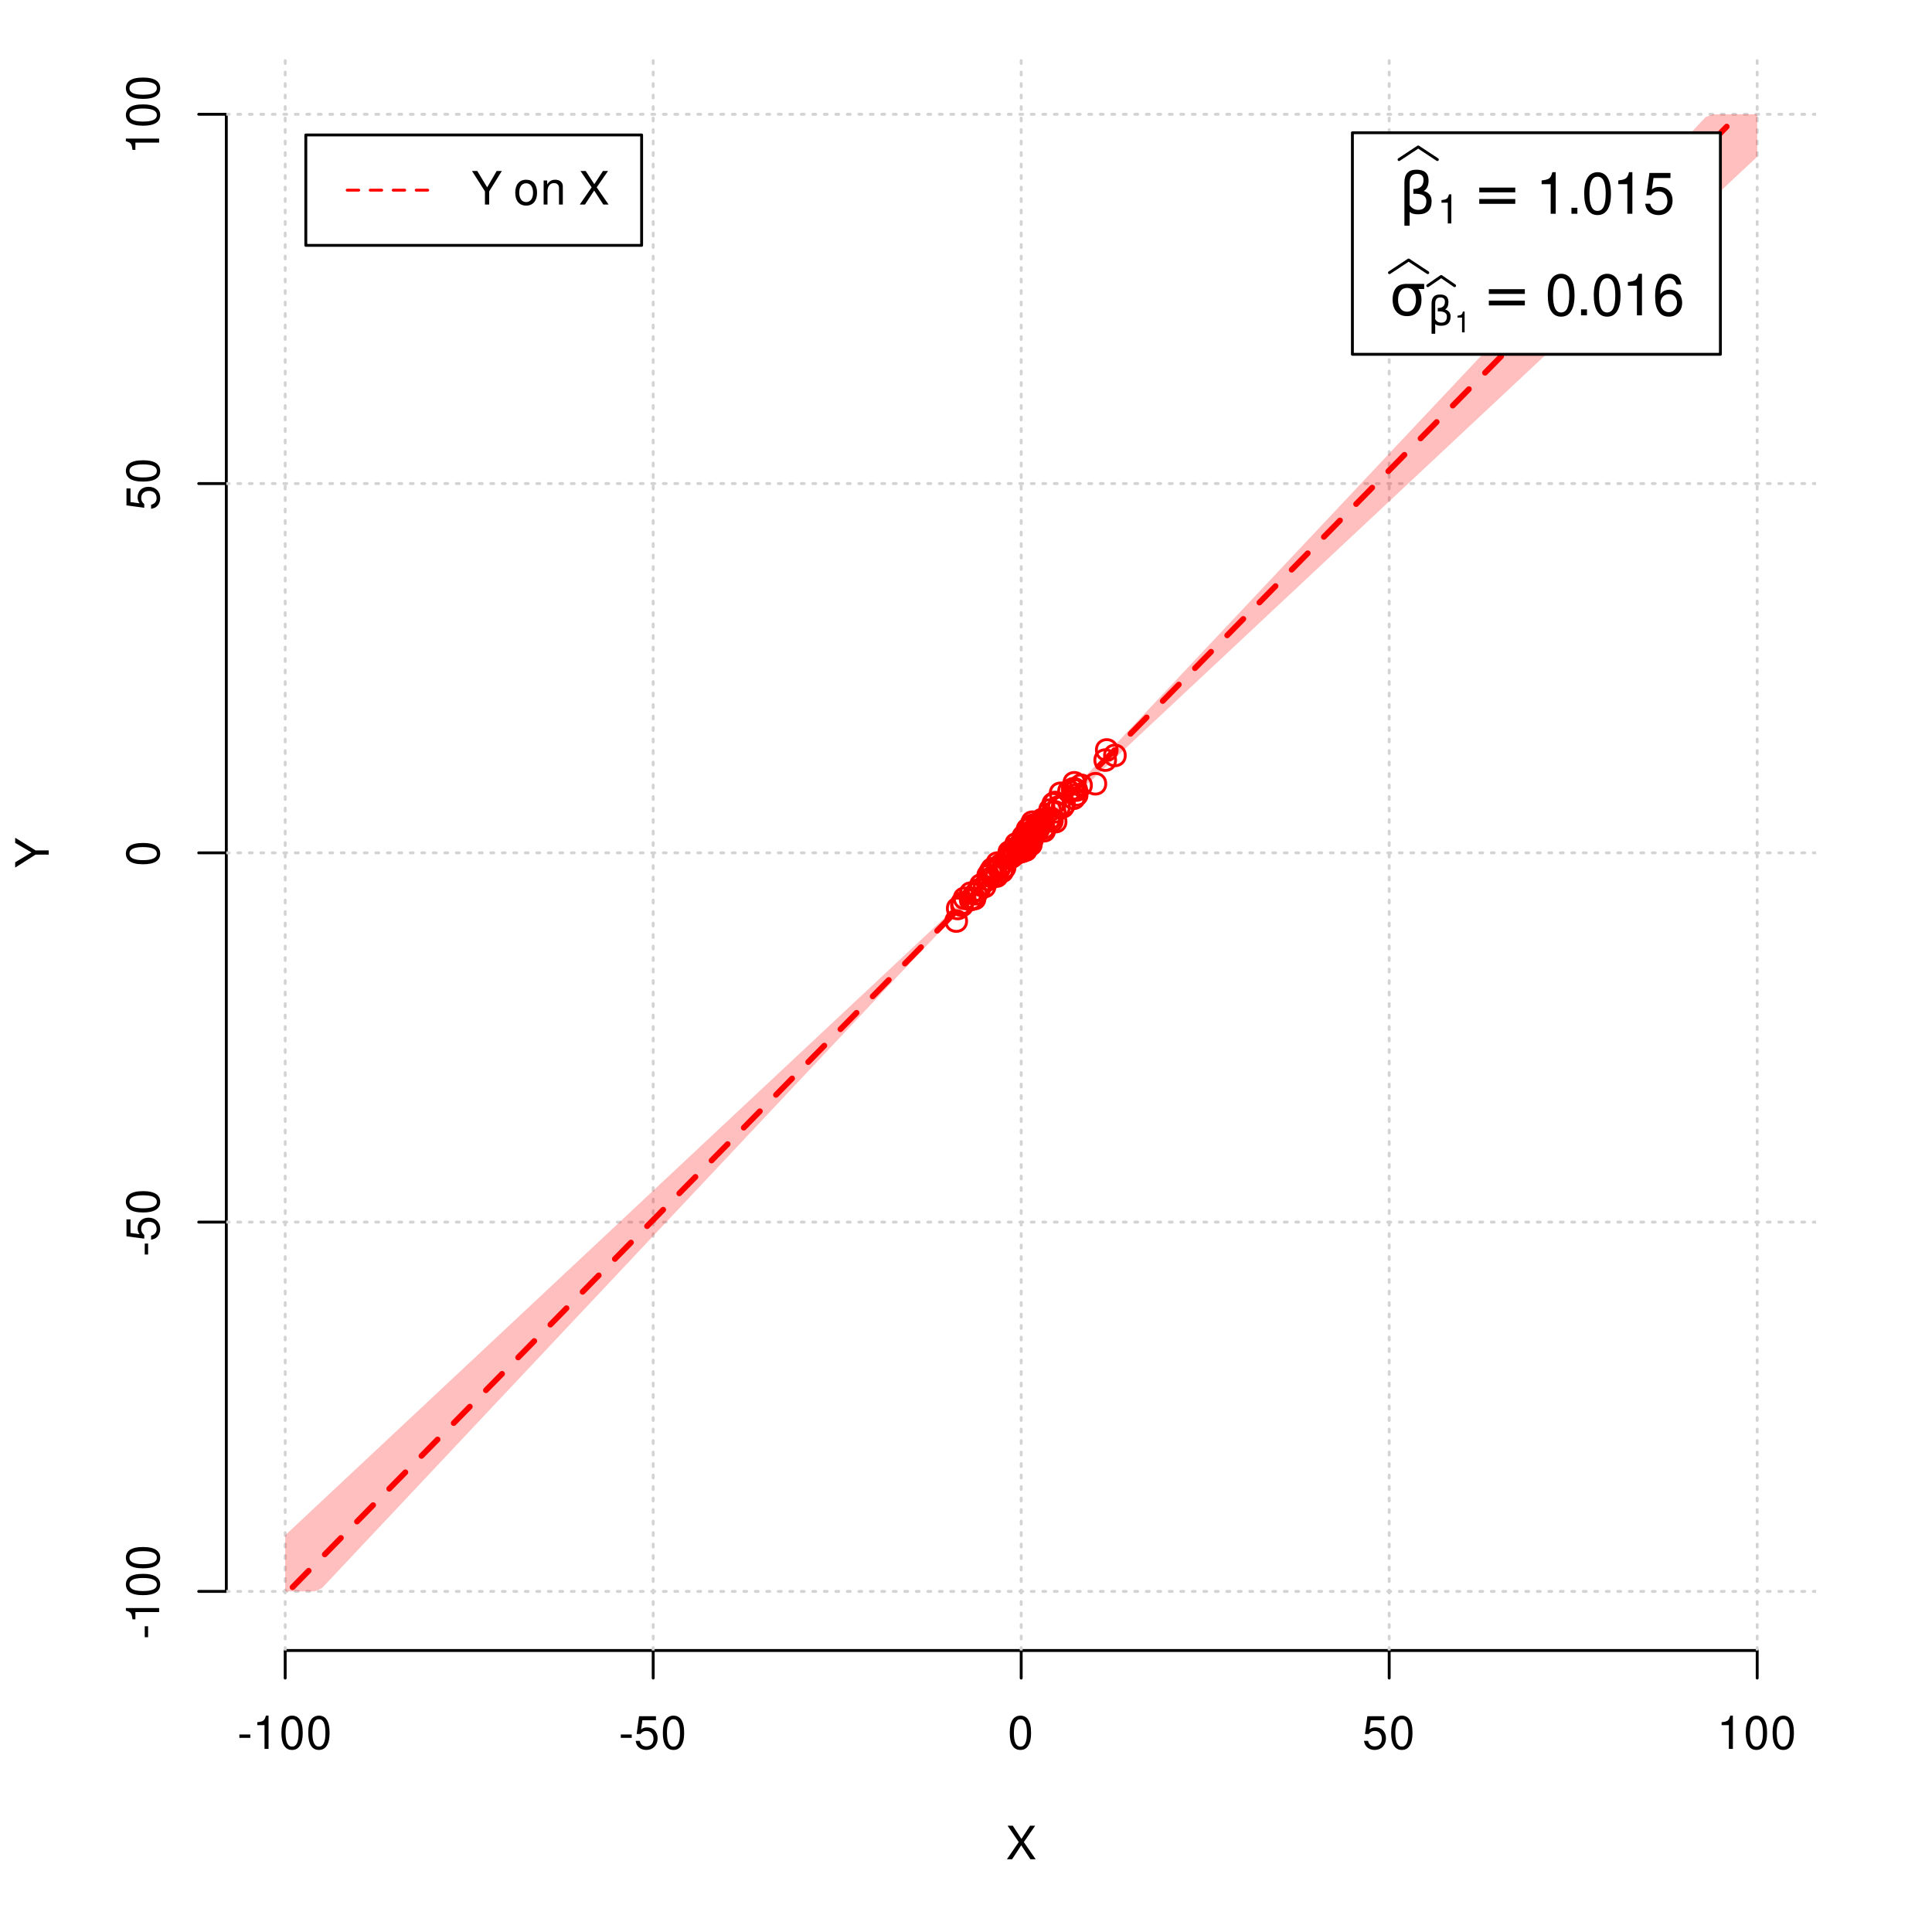 <?xml version="1.0" encoding="UTF-8"?>
<svg xmlns="http://www.w3.org/2000/svg" xmlns:xlink="http://www.w3.org/1999/xlink" width="504pt" height="504pt" viewBox="0 0 504 504" version="1.1">
<defs>
<g>
<symbol overflow="visible" id="glyph0-0">
<path style="stroke:none;" d=""/>
</symbol>
<symbol overflow="visible" id="glyph0-1">
<path style="stroke:none;" d="M 4.688 -4.484 L 7.641 -8.75 L 6.312 -8.75 L 4.062 -5.312 L 1.812 -8.75 L 0.453 -8.75 L 3.359 -4.484 L 0.266 0 L 1.625 0 L 4.016 -3.641 L 6.406 0 L 7.781 0 Z M 4.688 -4.484 "/>
</symbol>
<symbol overflow="visible" id="glyph0-2">
<path style="stroke:none;" d="M 3.406 -3.75 L 0.547 -3.75 L 0.547 -2.875 L 3.406 -2.875 Z M 3.406 -3.75 "/>
</symbol>
<symbol overflow="visible" id="glyph0-3">
<path style="stroke:none;" d="M 3.109 -6.188 L 3.109 0 L 4.156 0 L 4.156 -8.672 L 3.469 -8.672 C 3.094 -7.344 2.859 -7.156 1.219 -6.953 L 1.219 -6.188 Z M 3.109 -6.188 "/>
</symbol>
<symbol overflow="visible" id="glyph0-4">
<path style="stroke:none;" d="M 3.297 -8.672 C 2.516 -8.672 1.781 -8.312 1.344 -7.734 C 0.797 -6.953 0.516 -5.812 0.516 -4.203 C 0.516 -1.266 1.469 0.281 3.297 0.281 C 5.094 0.281 6.078 -1.266 6.078 -4.125 C 6.078 -5.812 5.812 -6.938 5.25 -7.734 C 4.812 -8.328 4.109 -8.672 3.297 -8.672 Z M 3.297 -7.734 C 4.438 -7.734 5 -6.578 5 -4.219 C 5 -1.75 4.453 -0.594 3.281 -0.594 C 2.156 -0.594 1.594 -1.797 1.594 -4.188 C 1.594 -6.578 2.156 -7.734 3.297 -7.734 Z M 3.297 -7.734 "/>
</symbol>
<symbol overflow="visible" id="glyph0-5">
<path style="stroke:none;" d="M 5.719 -8.516 L 1.312 -8.516 L 0.688 -3.875 L 1.656 -3.875 C 2.141 -4.469 2.562 -4.672 3.234 -4.672 C 4.375 -4.672 5.078 -3.891 5.078 -2.625 C 5.078 -1.406 4.375 -0.656 3.219 -0.656 C 2.297 -0.656 1.734 -1.125 1.469 -2.094 L 0.422 -2.094 C 0.562 -1.391 0.688 -1.062 0.938 -0.75 C 1.422 -0.094 2.281 0.281 3.234 0.281 C 4.953 0.281 6.156 -0.969 6.156 -2.766 C 6.156 -4.453 5.047 -5.609 3.406 -5.609 C 2.812 -5.609 2.328 -5.453 1.844 -5.094 L 2.172 -7.469 L 5.719 -7.469 Z M 5.719 -8.516 "/>
</symbol>
<symbol overflow="visible" id="glyph0-6">
<path style="stroke:none;" d="M 4.641 -3.438 L 7.938 -8.75 L 6.594 -8.75 L 4.109 -4.484 L 1.531 -8.75 L 0.156 -8.75 L 3.531 -3.438 L 3.531 0 L 4.641 0 Z M 4.641 -3.438 "/>
</symbol>
<symbol overflow="visible" id="glyph0-7">
<path style="stroke:none;" d=""/>
</symbol>
<symbol overflow="visible" id="glyph0-8">
<path style="stroke:none;" d="M 3.266 -6.469 C 1.484 -6.469 0.438 -5.203 0.438 -3.094 C 0.438 -0.969 1.484 0.281 3.281 0.281 C 5.047 0.281 6.125 -0.984 6.125 -3.047 C 6.125 -5.234 5.094 -6.469 3.266 -6.469 Z M 3.281 -5.547 C 4.406 -5.547 5.078 -4.625 5.078 -3.062 C 5.078 -1.578 4.375 -0.641 3.281 -0.641 C 2.156 -0.641 1.469 -1.578 1.469 -3.094 C 1.469 -4.625 2.156 -5.547 3.281 -5.547 Z M 3.281 -5.547 "/>
</symbol>
<symbol overflow="visible" id="glyph0-9">
<path style="stroke:none;" d="M 0.844 -6.281 L 0.844 0 L 1.844 0 L 1.844 -3.469 C 1.844 -4.75 2.516 -5.594 3.547 -5.594 C 4.344 -5.594 4.844 -5.109 4.844 -4.359 L 4.844 0 L 5.844 0 L 5.844 -4.75 C 5.844 -5.797 5.062 -6.469 3.859 -6.469 C 2.922 -6.469 2.312 -6.109 1.766 -5.234 L 1.766 -6.281 Z M 0.844 -6.281 "/>
</symbol>
<symbol overflow="visible" id="glyph1-0">
<path style="stroke:none;" d=""/>
</symbol>
<symbol overflow="visible" id="glyph1-1">
<path style="stroke:none;" d="M -3.438 -4.641 L -8.75 -7.938 L -8.75 -6.594 L -4.484 -4.109 L -8.75 -1.531 L -8.75 -0.156 L -3.438 -3.531 L 0 -3.531 L 0 -4.641 Z M -3.438 -4.641 "/>
</symbol>
<symbol overflow="visible" id="glyph1-2">
<path style="stroke:none;" d="M -3.75 -3.406 L -3.75 -0.547 L -2.875 -0.547 L -2.875 -3.406 Z M -3.75 -3.406 "/>
</symbol>
<symbol overflow="visible" id="glyph1-3">
<path style="stroke:none;" d="M -6.188 -3.109 L 0 -3.109 L 0 -4.156 L -8.672 -4.156 L -8.672 -3.469 C -7.344 -3.094 -7.156 -2.859 -6.953 -1.219 L -6.188 -1.219 Z M -6.188 -3.109 "/>
</symbol>
<symbol overflow="visible" id="glyph1-4">
<path style="stroke:none;" d="M -8.672 -3.297 C -8.672 -2.516 -8.312 -1.781 -7.734 -1.344 C -6.953 -0.797 -5.812 -0.516 -4.203 -0.516 C -1.266 -0.516 0.281 -1.469 0.281 -3.297 C 0.281 -5.094 -1.266 -6.078 -4.125 -6.078 C -5.812 -6.078 -6.938 -5.812 -7.734 -5.25 C -8.328 -4.812 -8.672 -4.109 -8.672 -3.297 Z M -7.734 -3.297 C -7.734 -4.438 -6.578 -5 -4.219 -5 C -1.75 -5 -0.594 -4.453 -0.594 -3.281 C -0.594 -2.156 -1.797 -1.594 -4.188 -1.594 C -6.578 -1.594 -7.734 -2.156 -7.734 -3.297 Z M -7.734 -3.297 "/>
</symbol>
<symbol overflow="visible" id="glyph1-5">
<path style="stroke:none;" d="M -8.516 -5.719 L -8.516 -1.312 L -3.875 -0.688 L -3.875 -1.656 C -4.469 -2.141 -4.672 -2.562 -4.672 -3.234 C -4.672 -4.375 -3.891 -5.078 -2.625 -5.078 C -1.406 -5.078 -0.656 -4.375 -0.656 -3.219 C -0.656 -2.297 -1.125 -1.734 -2.094 -1.469 L -2.094 -0.422 C -1.391 -0.562 -1.062 -0.688 -0.75 -0.938 C -0.094 -1.422 0.281 -2.281 0.281 -3.234 C 0.281 -4.953 -0.969 -6.156 -2.766 -6.156 C -4.453 -6.156 -5.609 -5.047 -5.609 -3.406 C -5.609 -2.812 -5.453 -2.328 -5.094 -1.844 L -7.469 -2.172 L -7.469 -5.719 Z M -8.516 -5.719 "/>
</symbol>
<symbol overflow="visible" id="glyph2-0">
<path style="stroke:none;" d="M 0.75 2.656 L 0.75 -10.578 L 8.25 -10.578 L 8.25 2.656 Z M 1.594 1.812 L 7.406 1.812 L 7.406 -9.734 L 1.594 -9.734 Z M 1.594 1.812 "/>
</symbol>
<symbol overflow="visible" id="glyph2-1">
<path style="stroke:none;" d="M 2.766 -0.5 L 2.766 3.125 L 1.406 3.125 L 1.406 -8.156 C 1.406 -10.375 2.445 -11.484 4.531 -11.484 C 6.645 -11.484 7.703 -10.547 7.703 -8.672 C 7.703 -7.336 7.285 -6.426 6.453 -5.938 C 7.816 -5.5 8.5 -4.625 8.5 -3.312 C 8.5 -1 7.32 0.156 4.969 0.156 C 3.926 0.156 3.191 -0.062 2.766 -0.5 Z M 2.766 -2.266 C 3.305 -1.422 4.055 -1 5.016 -1 C 6.422 -1 7.125 -1.766 7.125 -3.297 C 7.125 -4.672 5.992 -5.305 3.734 -5.203 L 3.734 -6.453 C 5.504 -6.453 6.391 -7.234 6.391 -8.797 C 6.391 -9.859 5.816 -10.391 4.672 -10.391 C 3.398 -10.391 2.766 -9.629 2.766 -8.109 Z M 2.766 -2.266 "/>
</symbol>
<symbol overflow="visible" id="glyph2-2">
<path style="stroke:none;" d="M 1.594 -6.812 L 10.984 -6.812 L 10.984 -5.578 L 1.594 -5.578 Z M 1.594 -3.828 L 10.984 -3.828 L 10.984 -2.578 L 1.594 -2.578 Z M 1.594 -3.828 "/>
</symbol>
<symbol overflow="visible" id="glyph2-3">
<path style="stroke:none;" d="M 4.594 -7.141 C 3.852 -7.141 3.281 -6.867 2.875 -6.328 C 2.457 -5.766 2.25 -5.02 2.25 -4.094 C 2.25 -3.113 2.457 -2.344 2.875 -1.781 C 3.289 -1.219 3.863 -0.938 4.594 -0.938 C 5.312 -0.938 5.879 -1.219 6.297 -1.781 C 6.711 -2.344 6.922 -3.113 6.922 -4.094 C 6.922 -4.988 6.711 -5.734 6.297 -6.328 C 5.91 -6.867 5.344 -7.141 4.594 -7.141 Z M 4.594 -8.203 L 9.062 -8.203 L 9.062 -6.859 L 7.562 -6.859 C 8.094 -6.098 8.359 -5.176 8.359 -4.094 C 8.359 -2.75 8.023 -1.695 7.359 -0.938 C 6.68 -0.164 5.758 0.219 4.594 0.219 C 3.414 0.219 2.492 -0.164 1.828 -0.938 C 1.16 -1.695 0.828 -2.75 0.828 -4.094 C 0.828 -5.445 1.16 -6.504 1.828 -7.266 C 2.379 -7.891 3.301 -8.203 4.594 -8.203 Z M 4.594 -8.203 "/>
</symbol>
<symbol overflow="visible" id="glyph3-0">
<path style="stroke:none;" d=""/>
</symbol>
<symbol overflow="visible" id="glyph3-1">
<path style="stroke:none;" d="M 2.719 -5.406 L 2.719 0 L 3.641 0 L 3.641 -7.594 L 3.031 -7.594 C 2.703 -6.422 2.5 -6.266 1.078 -6.078 L 1.078 -5.406 Z M 2.719 -5.406 "/>
</symbol>
<symbol overflow="visible" id="glyph4-0">
<path style="stroke:none;" d=""/>
</symbol>
<symbol overflow="visible" id="glyph4-1">
<path style="stroke:none;" d="M 3.891 -7.719 L 3.891 0 L 5.203 0 L 5.203 -10.844 L 4.328 -10.844 C 3.875 -9.188 3.562 -8.953 1.531 -8.688 L 1.531 -7.719 Z M 3.891 -7.719 "/>
</symbol>
<symbol overflow="visible" id="glyph4-2">
<path style="stroke:none;" d="M 2.859 -1.562 L 1.312 -1.562 L 1.312 0 L 2.859 0 Z M 2.859 -1.562 "/>
</symbol>
<symbol overflow="visible" id="glyph4-3">
<path style="stroke:none;" d="M 4.125 -10.844 C 3.141 -10.844 2.234 -10.391 1.688 -9.656 C 0.984 -8.703 0.641 -7.266 0.641 -5.25 C 0.641 -1.594 1.844 0.344 4.125 0.344 C 6.375 0.344 7.609 -1.594 7.609 -5.156 C 7.609 -7.266 7.281 -8.672 6.562 -9.656 C 6.016 -10.406 5.125 -10.844 4.125 -10.844 Z M 4.125 -9.672 C 5.547 -9.672 6.25 -8.219 6.25 -5.281 C 6.25 -2.188 5.562 -0.75 4.094 -0.75 C 2.703 -0.75 2 -2.25 2 -5.234 C 2 -8.219 2.703 -9.672 4.125 -9.672 Z M 4.125 -9.672 "/>
</symbol>
<symbol overflow="visible" id="glyph4-4">
<path style="stroke:none;" d="M 7.141 -10.641 L 1.656 -10.641 L 0.859 -4.844 L 2.062 -4.844 C 2.688 -5.578 3.188 -5.828 4.031 -5.828 C 5.453 -5.828 6.344 -4.859 6.344 -3.281 C 6.344 -1.75 5.453 -0.828 4.016 -0.828 C 2.859 -0.828 2.156 -1.406 1.844 -2.609 L 0.531 -2.609 C 0.703 -1.734 0.859 -1.312 1.172 -0.938 C 1.766 -0.125 2.844 0.344 4.047 0.344 C 6.188 0.344 7.688 -1.219 7.688 -3.469 C 7.688 -5.562 6.297 -7 4.266 -7 C 3.516 -7 2.906 -6.812 2.297 -6.359 L 2.719 -9.328 L 7.141 -9.328 Z M 7.141 -10.641 "/>
</symbol>
<symbol overflow="visible" id="glyph4-5">
<path style="stroke:none;" d="M 7.469 -8.031 C 7.219 -9.797 6.078 -10.844 4.453 -10.844 C 3.281 -10.844 2.234 -10.281 1.609 -9.297 C 0.938 -8.234 0.641 -6.922 0.641 -4.953 C 0.641 -3.125 0.906 -1.969 1.547 -1 C 2.109 -0.125 3.047 0.344 4.219 0.344 C 6.234 0.344 7.688 -1.172 7.688 -3.281 C 7.688 -5.281 6.344 -6.688 4.438 -6.688 C 3.391 -6.688 2.562 -6.297 2 -5.5 C 2.016 -8.188 2.844 -9.672 4.359 -9.672 C 5.297 -9.672 5.938 -9.078 6.156 -8.031 Z M 4.281 -5.516 C 5.547 -5.516 6.344 -4.625 6.344 -3.188 C 6.344 -1.812 5.438 -0.828 4.234 -0.828 C 3 -0.828 2.062 -1.859 2.062 -3.234 C 2.062 -4.594 2.969 -5.516 4.281 -5.516 Z M 4.281 -5.516 "/>
</symbol>
<symbol overflow="visible" id="glyph5-0">
<path style="stroke:none;" d="M 0.516 1.859 L 0.516 -7.406 L 5.766 -7.406 L 5.766 1.859 Z M 1.109 1.266 L 5.188 1.266 L 5.188 -6.812 L 1.109 -6.812 Z M 1.109 1.266 "/>
</symbol>
<symbol overflow="visible" id="glyph5-1">
<path style="stroke:none;" d="M 1.938 -0.359 L 1.938 2.188 L 0.984 2.188 L 0.984 -5.703 C 0.984 -7.266 1.711 -8.047 3.172 -8.047 C 4.648 -8.047 5.391 -7.391 5.391 -6.078 C 5.391 -5.141 5.098 -4.5 4.516 -4.156 C 5.473 -3.844 5.953 -3.234 5.953 -2.328 C 5.953 -0.703 5.125 0.109 3.469 0.109 C 2.75 0.109 2.238 -0.047 1.938 -0.359 Z M 1.938 -1.578 C 2.312 -0.992 2.836 -0.703 3.516 -0.703 C 4.492 -0.703 4.984 -1.238 4.984 -2.312 C 4.984 -3.27 4.191 -3.711 2.609 -3.641 L 2.609 -4.516 C 3.848 -4.516 4.469 -5.062 4.469 -6.156 C 4.469 -6.906 4.066 -7.281 3.266 -7.281 C 2.379 -7.281 1.938 -6.742 1.938 -5.672 Z M 1.938 -1.578 "/>
</symbol>
<symbol overflow="visible" id="glyph6-0">
<path style="stroke:none;" d=""/>
</symbol>
<symbol overflow="visible" id="glyph6-1">
<path style="stroke:none;" d="M 1.938 -3.859 L 1.938 0 L 2.609 0 L 2.609 -5.422 L 2.172 -5.422 C 1.938 -4.594 1.781 -4.484 0.766 -4.344 L 0.766 -3.859 Z M 1.938 -3.859 "/>
</symbol>
</g>
<clipPath id="clip1">
  <path d="M 74 14.398 L 75 14.398 L 75 430.559 L 74 430.559 Z M 74 14.398 "/>
</clipPath>
<clipPath id="clip2">
  <path d="M 170 14.398 L 171 14.398 L 171 430.559 L 170 430.559 Z M 170 14.398 "/>
</clipPath>
<clipPath id="clip3">
  <path d="M 266 14.398 L 267 14.398 L 267 430.559 L 266 430.559 Z M 266 14.398 "/>
</clipPath>
<clipPath id="clip4">
  <path d="M 362 14.398 L 363 14.398 L 363 430.559 L 362 430.559 Z M 362 14.398 "/>
</clipPath>
<clipPath id="clip5">
  <path d="M 458 14.398 L 459 14.398 L 459 430.559 L 458 430.559 Z M 458 14.398 "/>
</clipPath>
<clipPath id="clip6">
  <path d="M 59.039 414 L 473.758 414 L 473.758 416 L 59.039 416 Z M 59.039 414 "/>
</clipPath>
<clipPath id="clip7">
  <path d="M 59.039 318 L 473.758 318 L 473.758 320 L 59.039 320 Z M 59.039 318 "/>
</clipPath>
<clipPath id="clip8">
  <path d="M 59.039 222 L 473.758 222 L 473.758 223 L 59.039 223 Z M 59.039 222 "/>
</clipPath>
<clipPath id="clip9">
  <path d="M 59.039 125 L 473.758 125 L 473.758 127 L 59.039 127 Z M 59.039 125 "/>
</clipPath>
<clipPath id="clip10">
  <path d="M 59.039 29 L 473.758 29 L 473.758 31 L 59.039 31 Z M 59.039 29 "/>
</clipPath>
</defs>
<g id="surface1051">
<rect x="0" y="0" width="504" height="504" style="fill:rgb(100%,100%,100%);fill-opacity:1;stroke:none;"/>
<g style="fill:rgb(0%,0%,0%);fill-opacity:1;">
  <use xlink:href="#glyph0-1" x="262.398" y="485.029"/>
</g>
<g style="fill:rgb(0%,0%,0%);fill-opacity:1;">
  <use xlink:href="#glyph1-1" x="12.709" y="226.48"/>
</g>
<path style="fill:none;stroke-width:0.75;stroke-linecap:round;stroke-linejoin:round;stroke:rgb(0%,0%,0%);stroke-opacity:1;stroke-miterlimit:10;" d="M 74.398 430.559 L 458.398 430.559 "/>
<path style="fill:none;stroke-width:0.75;stroke-linecap:round;stroke-linejoin:round;stroke:rgb(0%,0%,0%);stroke-opacity:1;stroke-miterlimit:10;" d="M 74.398 430.559 L 74.398 437.762 "/>
<path style="fill:none;stroke-width:0.75;stroke-linecap:round;stroke-linejoin:round;stroke:rgb(0%,0%,0%);stroke-opacity:1;stroke-miterlimit:10;" d="M 170.398 430.559 L 170.398 437.762 "/>
<path style="fill:none;stroke-width:0.75;stroke-linecap:round;stroke-linejoin:round;stroke:rgb(0%,0%,0%);stroke-opacity:1;stroke-miterlimit:10;" d="M 266.398 430.559 L 266.398 437.762 "/>
<path style="fill:none;stroke-width:0.75;stroke-linecap:round;stroke-linejoin:round;stroke:rgb(0%,0%,0%);stroke-opacity:1;stroke-miterlimit:10;" d="M 362.398 430.559 L 362.398 437.762 "/>
<path style="fill:none;stroke-width:0.75;stroke-linecap:round;stroke-linejoin:round;stroke:rgb(0%,0%,0%);stroke-opacity:1;stroke-miterlimit:10;" d="M 458.398 430.559 L 458.398 437.762 "/>
<g style="fill:rgb(0%,0%,0%);fill-opacity:1;">
  <use xlink:href="#glyph0-2" x="61.898" y="456.229"/>
  <use xlink:href="#glyph0-3" x="65.898" y="456.229"/>
  <use xlink:href="#glyph0-4" x="72.898" y="456.229"/>
  <use xlink:href="#glyph0-4" x="79.898" y="456.229"/>
</g>
<g style="fill:rgb(0%,0%,0%);fill-opacity:1;">
  <use xlink:href="#glyph0-2" x="161.398" y="456.229"/>
  <use xlink:href="#glyph0-5" x="165.398" y="456.229"/>
  <use xlink:href="#glyph0-4" x="172.398" y="456.229"/>
</g>
<g style="fill:rgb(0%,0%,0%);fill-opacity:1;">
  <use xlink:href="#glyph0-4" x="262.898" y="456.229"/>
</g>
<g style="fill:rgb(0%,0%,0%);fill-opacity:1;">
  <use xlink:href="#glyph0-5" x="355.398" y="456.229"/>
  <use xlink:href="#glyph0-4" x="362.398" y="456.229"/>
</g>
<g style="fill:rgb(0%,0%,0%);fill-opacity:1;">
  <use xlink:href="#glyph0-3" x="447.898" y="456.229"/>
  <use xlink:href="#glyph0-4" x="454.898" y="456.229"/>
  <use xlink:href="#glyph0-4" x="461.898" y="456.229"/>
</g>
<path style="fill:none;stroke-width:0.75;stroke-linecap:round;stroke-linejoin:round;stroke:rgb(0%,0%,0%);stroke-opacity:1;stroke-miterlimit:10;" d="M 59.039 415.148 L 59.039 29.812 "/>
<path style="fill:none;stroke-width:0.75;stroke-linecap:round;stroke-linejoin:round;stroke:rgb(0%,0%,0%);stroke-opacity:1;stroke-miterlimit:10;" d="M 59.039 415.148 L 51.84 415.148 "/>
<path style="fill:none;stroke-width:0.75;stroke-linecap:round;stroke-linejoin:round;stroke:rgb(0%,0%,0%);stroke-opacity:1;stroke-miterlimit:10;" d="M 59.039 318.812 L 51.84 318.812 "/>
<path style="fill:none;stroke-width:0.75;stroke-linecap:round;stroke-linejoin:round;stroke:rgb(0%,0%,0%);stroke-opacity:1;stroke-miterlimit:10;" d="M 59.039 222.48 L 51.84 222.48 "/>
<path style="fill:none;stroke-width:0.75;stroke-linecap:round;stroke-linejoin:round;stroke:rgb(0%,0%,0%);stroke-opacity:1;stroke-miterlimit:10;" d="M 59.039 126.148 L 51.84 126.148 "/>
<path style="fill:none;stroke-width:0.75;stroke-linecap:round;stroke-linejoin:round;stroke:rgb(0%,0%,0%);stroke-opacity:1;stroke-miterlimit:10;" d="M 59.039 29.812 L 51.84 29.812 "/>
<g style="fill:rgb(0%,0%,0%);fill-opacity:1;">
  <use xlink:href="#glyph1-2" x="41.51" y="427.648"/>
  <use xlink:href="#glyph1-3" x="41.51" y="423.648"/>
  <use xlink:href="#glyph1-4" x="41.51" y="416.648"/>
  <use xlink:href="#glyph1-4" x="41.51" y="409.648"/>
</g>
<g style="fill:rgb(0%,0%,0%);fill-opacity:1;">
  <use xlink:href="#glyph1-2" x="41.51" y="327.812"/>
  <use xlink:href="#glyph1-5" x="41.51" y="323.812"/>
  <use xlink:href="#glyph1-4" x="41.51" y="316.812"/>
</g>
<g style="fill:rgb(0%,0%,0%);fill-opacity:1;">
  <use xlink:href="#glyph1-4" x="41.51" y="225.98"/>
</g>
<g style="fill:rgb(0%,0%,0%);fill-opacity:1;">
  <use xlink:href="#glyph1-5" x="41.51" y="133.148"/>
  <use xlink:href="#glyph1-4" x="41.51" y="126.148"/>
</g>
<g style="fill:rgb(0%,0%,0%);fill-opacity:1;">
  <use xlink:href="#glyph1-3" x="41.51" y="40.312"/>
  <use xlink:href="#glyph1-4" x="41.51" y="33.312"/>
  <use xlink:href="#glyph1-4" x="41.51" y="26.312"/>
</g>
<g clip-path="url(#clip1)" clip-rule="nonzero">
<path style="fill:none;stroke-width:0.75;stroke-linecap:round;stroke-linejoin:round;stroke:rgb(82.745%,82.745%,82.745%);stroke-opacity:1;stroke-dasharray:0.75,2.25;stroke-miterlimit:10;" d="M 74.398 430.559 L 74.398 14.398 "/>
</g>
<g clip-path="url(#clip2)" clip-rule="nonzero">
<path style="fill:none;stroke-width:0.75;stroke-linecap:round;stroke-linejoin:round;stroke:rgb(82.745%,82.745%,82.745%);stroke-opacity:1;stroke-dasharray:0.75,2.25;stroke-miterlimit:10;" d="M 170.398 430.559 L 170.398 14.398 "/>
</g>
<g clip-path="url(#clip3)" clip-rule="nonzero">
<path style="fill:none;stroke-width:0.75;stroke-linecap:round;stroke-linejoin:round;stroke:rgb(82.745%,82.745%,82.745%);stroke-opacity:1;stroke-dasharray:0.75,2.25;stroke-miterlimit:10;" d="M 266.398 430.559 L 266.398 14.398 "/>
</g>
<g clip-path="url(#clip4)" clip-rule="nonzero">
<path style="fill:none;stroke-width:0.75;stroke-linecap:round;stroke-linejoin:round;stroke:rgb(82.745%,82.745%,82.745%);stroke-opacity:1;stroke-dasharray:0.75,2.25;stroke-miterlimit:10;" d="M 362.398 430.559 L 362.398 14.398 "/>
</g>
<g clip-path="url(#clip5)" clip-rule="nonzero">
<path style="fill:none;stroke-width:0.75;stroke-linecap:round;stroke-linejoin:round;stroke:rgb(82.745%,82.745%,82.745%);stroke-opacity:1;stroke-dasharray:0.75,2.25;stroke-miterlimit:10;" d="M 458.398 430.559 L 458.398 14.398 "/>
</g>
<g clip-path="url(#clip6)" clip-rule="nonzero">
<path style="fill:none;stroke-width:0.75;stroke-linecap:round;stroke-linejoin:round;stroke:rgb(82.745%,82.745%,82.745%);stroke-opacity:1;stroke-dasharray:0.75,2.25;stroke-miterlimit:10;" d="M 59.039 415.148 L 473.762 415.148 "/>
</g>
<g clip-path="url(#clip7)" clip-rule="nonzero">
<path style="fill:none;stroke-width:0.75;stroke-linecap:round;stroke-linejoin:round;stroke:rgb(82.745%,82.745%,82.745%);stroke-opacity:1;stroke-dasharray:0.75,2.25;stroke-miterlimit:10;" d="M 59.039 318.812 L 473.762 318.812 "/>
</g>
<g clip-path="url(#clip8)" clip-rule="nonzero">
<path style="fill:none;stroke-width:0.75;stroke-linecap:round;stroke-linejoin:round;stroke:rgb(82.745%,82.745%,82.745%);stroke-opacity:1;stroke-dasharray:0.75,2.25;stroke-miterlimit:10;" d="M 59.039 222.48 L 473.762 222.48 "/>
</g>
<g clip-path="url(#clip9)" clip-rule="nonzero">
<path style="fill:none;stroke-width:0.75;stroke-linecap:round;stroke-linejoin:round;stroke:rgb(82.745%,82.745%,82.745%);stroke-opacity:1;stroke-dasharray:0.75,2.25;stroke-miterlimit:10;" d="M 59.039 126.148 L 473.762 126.148 "/>
</g>
<g clip-path="url(#clip10)" clip-rule="nonzero">
<path style="fill:none;stroke-width:0.75;stroke-linecap:round;stroke-linejoin:round;stroke:rgb(82.745%,82.745%,82.745%);stroke-opacity:1;stroke-dasharray:0.75,2.25;stroke-miterlimit:10;" d="M 59.039 29.812 L 473.762 29.812 "/>
</g>
<path style=" stroke:none;fill-rule:nonzero;fill:rgb(100%,0%,0%);fill-opacity:0.251;" d="M 74.398 415.148 L 74.398 400.504 L 76.32 398.707 L 78.238 396.91 L 80.16 395.109 L 82.078 393.312 L 84 391.516 L 85.922 389.715 L 87.84 387.918 L 89.762 386.121 L 91.68 384.32 L 93.602 382.523 L 95.52 380.727 L 97.441 378.926 L 99.359 377.129 L 101.281 375.332 L 103.199 373.535 L 105.121 371.734 L 107.039 369.938 L 108.961 368.141 L 110.879 366.34 L 112.801 364.543 L 114.719 362.746 L 116.641 360.945 L 118.559 359.148 L 120.48 357.352 L 122.398 355.551 L 124.32 353.754 L 126.238 351.957 L 128.16 350.16 L 130.078 348.359 L 133.922 344.766 L 135.84 342.965 L 137.762 341.168 L 139.68 339.371 L 141.602 337.57 L 143.52 335.773 L 145.441 333.977 L 147.359 332.176 L 149.281 330.379 L 151.199 328.582 L 153.121 326.785 L 155.039 324.984 L 156.961 323.188 L 158.879 321.391 L 160.801 319.59 L 162.719 317.793 L 164.641 315.996 L 166.559 314.195 L 168.48 312.398 L 170.398 310.602 L 172.32 308.801 L 174.238 307.004 L 176.16 305.207 L 178.078 303.406 L 181.922 299.812 L 183.84 298.016 L 185.762 296.215 L 187.68 294.418 L 189.602 292.621 L 191.52 290.82 L 193.441 289.023 L 195.359 287.227 L 197.281 285.426 L 199.199 283.629 L 201.121 281.832 L 203.039 280.031 L 204.961 278.234 L 206.879 276.438 L 208.801 274.641 L 210.719 272.84 L 212.641 271.043 L 214.559 269.246 L 216.48 267.445 L 218.398 265.648 L 220.32 263.852 L 222.238 262.051 L 224.16 260.254 L 226.078 258.457 L 228 256.656 L 229.922 254.859 L 231.84 253.062 L 233.762 251.266 L 235.68 249.465 L 237.602 247.668 L 239.52 245.871 L 241.441 244.07 L 243.359 242.273 L 245.281 240.477 L 247.199 238.676 L 249.121 236.879 L 251.039 235.082 L 252.961 233.281 L 254.879 231.449 L 256.801 229.586 L 258.719 227.699 L 260.641 225.809 L 262.559 223.922 L 264.48 222.035 L 266.398 220.062 L 268.32 218.082 L 270.238 216.102 L 272.16 214.113 L 274.078 212.082 L 276 210.051 L 277.922 208.023 L 279.84 205.992 L 281.762 203.961 L 283.68 201.93 L 285.602 199.902 L 287.52 197.871 L 289.441 195.84 L 291.359 193.809 L 293.281 191.781 L 295.199 189.746 L 297.121 187.707 L 299.039 185.664 L 300.961 183.621 L 302.879 181.582 L 304.801 179.539 L 306.719 177.5 L 308.641 175.457 L 310.559 173.418 L 312.48 171.375 L 314.398 169.336 L 316.32 167.293 L 318.238 165.25 L 320.16 163.211 L 322.078 161.168 L 324 159.129 L 325.922 157.086 L 327.84 155.047 L 329.762 153.004 L 331.68 150.965 L 333.602 148.922 L 335.52 146.879 L 337.441 144.84 L 339.359 142.797 L 341.281 140.758 L 343.199 138.715 L 345.121 136.676 L 347.039 134.633 L 348.961 132.594 L 350.879 130.551 L 352.801 128.508 L 354.719 126.469 L 356.641 124.426 L 358.559 122.387 L 360.48 120.344 L 362.398 118.305 L 364.32 116.262 L 366.238 114.223 L 368.16 112.18 L 370.078 110.137 L 372 108.098 L 373.922 106.055 L 375.84 104.016 L 377.762 101.973 L 379.68 99.934 L 381.602 97.891 L 383.52 95.852 L 385.441 93.809 L 387.359 91.766 L 389.281 89.727 L 391.199 87.684 L 393.121 85.645 L 395.039 83.602 L 396.961 81.562 L 398.879 79.52 L 400.801 77.477 L 402.719 75.438 L 404.641 73.395 L 406.559 71.355 L 408.48 69.312 L 410.398 67.273 L 412.32 65.23 L 414.238 63.191 L 416.16 61.148 L 418.078 59.105 L 420 57.066 L 421.922 55.023 L 423.84 52.984 L 425.762 50.941 L 427.68 48.902 L 429.602 46.859 L 431.52 44.82 L 433.441 42.777 L 435.359 40.734 L 437.281 38.695 L 439.199 36.652 L 441.121 34.613 L 443.039 32.57 L 444.961 30.531 L 446.879 29.812 L 458.398 29.812 L 458.398 40.887 L 456.48 42.688 L 454.559 44.484 L 452.641 46.281 L 450.719 48.082 L 448.801 49.879 L 446.879 51.676 L 444.961 53.477 L 443.039 55.273 L 441.121 57.07 L 439.199 58.867 L 437.281 60.668 L 435.359 62.465 L 433.441 64.262 L 431.52 66.062 L 429.602 67.859 L 427.68 69.656 L 425.762 71.457 L 423.84 73.254 L 421.922 75.051 L 420 76.852 L 418.078 78.648 L 416.16 80.445 L 414.238 82.242 L 412.32 84.043 L 410.398 85.84 L 408.48 87.637 L 406.559 89.438 L 404.641 91.234 L 402.719 93.031 L 400.801 94.832 L 398.879 96.629 L 396.961 98.426 L 395.039 100.227 L 393.121 102.023 L 391.199 103.82 L 389.281 105.621 L 387.359 107.418 L 385.441 109.215 L 383.52 111.012 L 381.602 112.812 L 379.68 114.609 L 377.762 116.406 L 375.84 118.207 L 373.922 120.004 L 372 121.801 L 370.078 123.602 L 368.16 125.398 L 366.238 127.195 L 364.32 128.996 L 362.398 130.793 L 360.48 132.59 L 358.559 134.387 L 356.641 136.188 L 354.719 137.984 L 352.801 139.781 L 350.879 141.582 L 348.961 143.379 L 347.039 145.176 L 345.121 146.977 L 343.199 148.773 L 341.281 150.57 L 339.359 152.371 L 337.441 154.168 L 335.52 155.965 L 333.602 157.762 L 331.68 159.562 L 329.762 161.359 L 327.84 163.156 L 325.922 164.957 L 322.078 168.551 L 320.16 170.352 L 318.238 172.148 L 316.32 173.945 L 314.398 175.746 L 312.48 177.543 L 310.559 179.34 L 308.641 181.137 L 306.719 182.938 L 304.801 184.734 L 302.879 186.531 L 300.961 188.332 L 299.039 190.129 L 297.121 191.926 L 295.199 193.727 L 293.281 195.523 L 291.359 197.32 L 289.441 199.121 L 287.52 200.918 L 285.602 202.715 L 283.68 204.512 L 281.762 206.312 L 279.84 208.109 L 277.922 209.941 L 276 211.797 L 274.078 213.656 L 272.16 215.512 L 270.238 217.367 L 268.32 219.227 L 266.398 221.082 L 264.48 222.938 L 262.559 224.852 L 260.641 226.844 L 258.719 228.836 L 256.801 230.836 L 254.879 232.855 L 252.961 234.875 L 251.039 236.895 L 249.121 238.914 L 247.199 240.934 L 245.281 242.953 L 243.359 244.973 L 241.441 246.992 L 239.52 249.012 L 237.602 251.031 L 235.68 253.047 L 233.762 255.066 L 231.84 257.105 L 229.922 259.148 L 228 261.191 L 226.078 263.23 L 224.16 265.273 L 222.238 267.312 L 220.32 269.355 L 218.398 271.395 L 216.48 273.438 L 214.559 275.477 L 212.641 277.52 L 210.719 279.562 L 208.801 281.602 L 206.879 283.645 L 204.961 285.684 L 203.039 287.727 L 201.121 289.766 L 199.199 291.809 L 197.281 293.848 L 195.359 295.891 L 193.441 297.934 L 191.52 299.973 L 189.602 302.016 L 187.68 304.055 L 185.762 306.098 L 183.84 308.137 L 181.922 310.18 L 180 312.219 L 178.078 314.262 L 176.16 316.305 L 174.238 318.344 L 172.32 320.387 L 170.398 322.426 L 168.48 324.469 L 166.559 326.508 L 164.641 328.551 L 162.719 330.59 L 160.801 332.633 L 158.879 334.676 L 156.961 336.715 L 155.039 338.758 L 153.121 340.797 L 151.199 342.84 L 149.281 344.879 L 147.359 346.922 L 145.441 348.961 L 143.52 351.004 L 141.602 353.047 L 139.68 355.086 L 137.762 357.129 L 135.84 359.168 L 133.922 361.211 L 132 363.25 L 130.078 365.293 L 128.16 367.332 L 126.238 369.375 L 124.32 371.418 L 122.398 373.457 L 120.48 375.5 L 118.559 377.539 L 116.641 379.582 L 114.719 381.621 L 112.801 383.664 L 110.879 385.703 L 108.961 387.746 L 107.039 389.789 L 105.121 391.828 L 103.199 393.871 L 101.281 395.91 L 99.359 397.953 L 97.441 399.992 L 95.52 402.035 L 93.602 404.074 L 91.68 406.117 L 89.762 408.16 L 87.84 410.199 L 85.922 412.242 L 84 414.281 L 82.078 415.148 Z M 74.398 415.148 "/>
<path style="fill:none;stroke-width:0.75;stroke-linecap:round;stroke-linejoin:round;stroke:rgb(100%,0%,0%);stroke-opacity:1;stroke-miterlimit:10;" d="M 279.926 210.461 C 279.926 214.059 274.523 214.059 274.523 210.461 C 274.523 206.859 279.926 206.859 279.926 210.461 "/>
<path style="fill:none;stroke-width:0.75;stroke-linecap:round;stroke-linejoin:round;stroke:rgb(100%,0%,0%);stroke-opacity:1;stroke-miterlimit:10;" d="M 258.02 232.156 C 258.02 235.758 252.617 235.758 252.617 232.156 C 252.617 228.555 258.02 228.555 258.02 232.156 "/>
<path style="fill:none;stroke-width:0.75;stroke-linecap:round;stroke-linejoin:round;stroke:rgb(100%,0%,0%);stroke-opacity:1;stroke-miterlimit:10;" d="M 268.816 220.766 C 268.816 224.363 263.418 224.363 263.418 220.766 C 263.418 217.164 268.816 217.164 268.816 220.766 "/>
<path style="fill:none;stroke-width:0.75;stroke-linecap:round;stroke-linejoin:round;stroke:rgb(100%,0%,0%);stroke-opacity:1;stroke-miterlimit:10;" d="M 278.082 214.336 C 278.082 217.934 272.684 217.934 272.684 214.336 C 272.684 210.734 278.082 210.734 278.082 214.336 "/>
<path style="fill:none;stroke-width:0.75;stroke-linecap:round;stroke-linejoin:round;stroke:rgb(100%,0%,0%);stroke-opacity:1;stroke-miterlimit:10;" d="M 283.465 206.117 C 283.465 209.715 278.062 209.715 278.062 206.117 C 278.062 202.516 283.465 202.516 283.465 206.117 "/>
<path style="fill:none;stroke-width:0.75;stroke-linecap:round;stroke-linejoin:round;stroke:rgb(100%,0%,0%);stroke-opacity:1;stroke-miterlimit:10;" d="M 274.57 213.812 C 274.57 217.414 269.172 217.414 269.172 213.812 C 269.172 210.215 274.57 210.215 274.57 213.812 "/>
<path style="fill:none;stroke-width:0.75;stroke-linecap:round;stroke-linejoin:round;stroke:rgb(100%,0%,0%);stroke-opacity:1;stroke-miterlimit:10;" d="M 264.77 226.27 C 264.77 229.867 259.371 229.867 259.371 226.27 C 259.371 222.668 264.77 222.668 264.77 226.27 "/>
<path style="fill:none;stroke-width:0.75;stroke-linecap:round;stroke-linejoin:round;stroke:rgb(100%,0%,0%);stroke-opacity:1;stroke-miterlimit:10;" d="M 277.828 211.77 C 277.828 215.371 272.426 215.371 272.426 211.77 C 272.426 208.172 277.828 208.172 277.828 211.77 "/>
<path style="fill:none;stroke-width:0.75;stroke-linecap:round;stroke-linejoin:round;stroke:rgb(100%,0%,0%);stroke-opacity:1;stroke-miterlimit:10;" d="M 270.504 219.91 C 270.504 223.512 265.105 223.512 265.105 219.91 C 265.105 216.312 270.504 216.312 270.504 219.91 "/>
<path style="fill:none;stroke-width:0.75;stroke-linecap:round;stroke-linejoin:round;stroke:rgb(100%,0%,0%);stroke-opacity:1;stroke-miterlimit:10;" d="M 266.188 223.527 C 266.188 227.125 260.789 227.125 260.789 223.527 C 260.789 219.926 266.188 219.926 266.188 223.527 "/>
<path style="fill:none;stroke-width:0.75;stroke-linecap:round;stroke-linejoin:round;stroke:rgb(100%,0%,0%);stroke-opacity:1;stroke-miterlimit:10;" d="M 252.152 240.27 C 252.152 243.871 246.754 243.871 246.754 240.27 C 246.754 236.668 252.152 236.668 252.152 240.27 "/>
<path style="fill:none;stroke-width:0.75;stroke-linecap:round;stroke-linejoin:round;stroke:rgb(100%,0%,0%);stroke-opacity:1;stroke-miterlimit:10;" d="M 267.094 223.113 C 267.094 226.715 261.695 226.715 261.695 223.113 C 261.695 219.516 267.094 219.516 267.094 223.113 "/>
<path style="fill:none;stroke-width:0.75;stroke-linecap:round;stroke-linejoin:round;stroke:rgb(100%,0%,0%);stroke-opacity:1;stroke-miterlimit:10;" d="M 284.707 204.859 C 284.707 208.457 279.309 208.457 279.309 204.859 C 279.309 201.258 284.707 201.258 284.707 204.859 "/>
<path style="fill:none;stroke-width:0.75;stroke-linecap:round;stroke-linejoin:round;stroke:rgb(100%,0%,0%);stroke-opacity:1;stroke-miterlimit:10;" d="M 273.832 215.008 C 273.832 218.609 268.434 218.609 268.434 215.008 C 268.434 211.41 273.832 211.41 273.832 215.008 "/>
<path style="fill:none;stroke-width:0.75;stroke-linecap:round;stroke-linejoin:round;stroke:rgb(100%,0%,0%);stroke-opacity:1;stroke-miterlimit:10;" d="M 271.363 215.945 C 271.363 219.543 265.961 219.543 265.961 215.945 C 265.961 212.344 271.363 212.344 271.363 215.945 "/>
<path style="fill:none;stroke-width:0.75;stroke-linecap:round;stroke-linejoin:round;stroke:rgb(100%,0%,0%);stroke-opacity:1;stroke-miterlimit:10;" d="M 272.113 215.285 C 272.113 218.887 266.711 218.887 266.711 215.285 C 266.711 211.688 272.113 211.688 272.113 215.285 "/>
<path style="fill:none;stroke-width:0.75;stroke-linecap:round;stroke-linejoin:round;stroke:rgb(100%,0%,0%);stroke-opacity:1;stroke-miterlimit:10;" d="M 266.48 223.602 C 266.48 227.203 261.082 227.203 261.082 223.602 C 261.082 220.004 266.48 220.004 266.48 223.602 "/>
<path style="fill:none;stroke-width:0.75;stroke-linecap:round;stroke-linejoin:round;stroke:rgb(100%,0%,0%);stroke-opacity:1;stroke-miterlimit:10;" d="M 264.215 226.816 C 264.215 230.418 258.816 230.418 258.816 226.816 C 258.816 223.215 264.215 223.215 264.215 226.816 "/>
<path style="fill:none;stroke-width:0.75;stroke-linecap:round;stroke-linejoin:round;stroke:rgb(100%,0%,0%);stroke-opacity:1;stroke-miterlimit:10;" d="M 269.43 222.066 C 269.43 225.668 264.031 225.668 264.031 222.066 C 264.031 218.465 269.43 218.465 269.43 222.066 "/>
<path style="fill:none;stroke-width:0.75;stroke-linecap:round;stroke-linejoin:round;stroke:rgb(100%,0%,0%);stroke-opacity:1;stroke-miterlimit:10;" d="M 267.852 221.211 C 267.852 224.812 262.453 224.812 262.453 221.211 C 262.453 217.613 267.852 217.613 267.852 221.211 "/>
<path style="fill:none;stroke-width:0.75;stroke-linecap:round;stroke-linejoin:round;stroke:rgb(100%,0%,0%);stroke-opacity:1;stroke-miterlimit:10;" d="M 282.84 205.746 C 282.84 209.348 277.438 209.348 277.438 205.746 C 277.438 202.148 282.84 202.148 282.84 205.746 "/>
<path style="fill:none;stroke-width:0.75;stroke-linecap:round;stroke-linejoin:round;stroke:rgb(100%,0%,0%);stroke-opacity:1;stroke-miterlimit:10;" d="M 257.301 233.145 C 257.301 236.742 251.902 236.742 251.902 233.145 C 251.902 229.543 257.301 229.543 257.301 233.145 "/>
<path style="fill:none;stroke-width:0.75;stroke-linecap:round;stroke-linejoin:round;stroke:rgb(100%,0%,0%);stroke-opacity:1;stroke-miterlimit:10;" d="M 266.07 222.77 C 266.07 226.367 260.672 226.367 260.672 222.77 C 260.672 219.168 266.07 219.168 266.07 222.77 "/>
<path style="fill:none;stroke-width:0.75;stroke-linecap:round;stroke-linejoin:round;stroke:rgb(100%,0%,0%);stroke-opacity:1;stroke-miterlimit:10;" d="M 263.23 226.422 C 263.23 230.02 257.828 230.02 257.828 226.422 C 257.828 222.82 263.23 222.82 263.23 226.422 "/>
<path style="fill:none;stroke-width:0.75;stroke-linecap:round;stroke-linejoin:round;stroke:rgb(100%,0%,0%);stroke-opacity:1;stroke-miterlimit:10;" d="M 274.98 215.988 C 274.98 219.59 269.582 219.59 269.582 215.988 C 269.582 212.391 274.98 212.391 274.98 215.988 "/>
<path style="fill:none;stroke-width:0.75;stroke-linecap:round;stroke-linejoin:round;stroke:rgb(100%,0%,0%);stroke-opacity:1;stroke-miterlimit:10;" d="M 261.746 226.66 C 261.746 230.262 256.348 230.262 256.348 226.66 C 256.348 223.062 261.746 223.062 261.746 226.66 "/>
<path style="fill:none;stroke-width:0.75;stroke-linecap:round;stroke-linejoin:round;stroke:rgb(100%,0%,0%);stroke-opacity:1;stroke-miterlimit:10;" d="M 278.973 210.453 C 278.973 214.055 273.574 214.055 273.574 210.453 C 273.574 206.852 278.973 206.852 278.973 210.453 "/>
<path style="fill:none;stroke-width:0.75;stroke-linecap:round;stroke-linejoin:round;stroke:rgb(100%,0%,0%);stroke-opacity:1;stroke-miterlimit:10;" d="M 282.957 204.211 C 282.957 207.812 277.555 207.812 277.555 204.211 C 277.555 200.613 282.957 200.613 282.957 204.211 "/>
<path style="fill:none;stroke-width:0.75;stroke-linecap:round;stroke-linejoin:round;stroke:rgb(100%,0%,0%);stroke-opacity:1;stroke-miterlimit:10;" d="M 293.547 197.066 C 293.547 200.664 288.148 200.664 288.148 197.066 C 288.148 193.465 293.547 193.465 293.547 197.066 "/>
<path style="fill:none;stroke-width:0.75;stroke-linecap:round;stroke-linejoin:round;stroke:rgb(100%,0%,0%);stroke-opacity:1;stroke-miterlimit:10;" d="M 271.938 218.957 C 271.938 222.559 266.535 222.559 266.535 218.957 C 266.535 215.359 271.938 215.359 271.938 218.957 "/>
<path style="fill:none;stroke-width:0.75;stroke-linecap:round;stroke-linejoin:round;stroke:rgb(100%,0%,0%);stroke-opacity:1;stroke-miterlimit:10;" d="M 269.785 221.086 C 269.785 224.684 264.387 224.684 264.387 221.086 C 264.387 217.484 269.785 217.484 269.785 221.086 "/>
<path style="fill:none;stroke-width:0.75;stroke-linecap:round;stroke-linejoin:round;stroke:rgb(100%,0%,0%);stroke-opacity:1;stroke-miterlimit:10;" d="M 273.387 215.957 C 273.387 219.559 267.988 219.559 267.988 215.957 C 267.988 212.359 273.387 212.359 273.387 215.957 "/>
<path style="fill:none;stroke-width:0.75;stroke-linecap:round;stroke-linejoin:round;stroke:rgb(100%,0%,0%);stroke-opacity:1;stroke-miterlimit:10;" d="M 260.543 229.445 C 260.543 233.043 255.145 233.043 255.145 229.445 C 255.145 225.844 260.543 225.844 260.543 229.445 "/>
<path style="fill:none;stroke-width:0.75;stroke-linecap:round;stroke-linejoin:round;stroke:rgb(100%,0%,0%);stroke-opacity:1;stroke-miterlimit:10;" d="M 277.953 209.348 C 277.953 212.949 272.551 212.949 272.551 209.348 C 272.551 205.75 277.953 205.75 277.953 209.348 "/>
<path style="fill:none;stroke-width:0.75;stroke-linecap:round;stroke-linejoin:round;stroke:rgb(100%,0%,0%);stroke-opacity:1;stroke-miterlimit:10;" d="M 272.246 216.586 C 272.246 220.184 266.844 220.184 266.844 216.586 C 266.844 212.984 272.246 212.984 272.246 216.586 "/>
<path style="fill:none;stroke-width:0.75;stroke-linecap:round;stroke-linejoin:round;stroke:rgb(100%,0%,0%);stroke-opacity:1;stroke-miterlimit:10;" d="M 274.621 214.598 C 274.621 218.199 269.219 218.199 269.219 214.598 C 269.219 211 274.621 211 274.621 214.598 "/>
<path style="fill:none;stroke-width:0.75;stroke-linecap:round;stroke-linejoin:round;stroke:rgb(100%,0%,0%);stroke-opacity:1;stroke-miterlimit:10;" d="M 277.105 214.148 C 277.105 217.75 271.707 217.75 271.707 214.148 C 271.707 210.551 277.105 210.551 277.105 214.148 "/>
<path style="fill:none;stroke-width:0.75;stroke-linecap:round;stroke-linejoin:round;stroke:rgb(100%,0%,0%);stroke-opacity:1;stroke-miterlimit:10;" d="M 283.574 207.355 C 283.574 210.953 278.176 210.953 278.176 207.355 C 278.176 203.754 283.574 203.754 283.574 207.355 "/>
<path style="fill:none;stroke-width:0.75;stroke-linecap:round;stroke-linejoin:round;stroke:rgb(100%,0%,0%);stroke-opacity:1;stroke-miterlimit:10;" d="M 271.625 220.281 C 271.625 223.879 266.223 223.879 266.223 220.281 C 266.223 216.68 271.625 216.68 271.625 220.281 "/>
<path style="fill:none;stroke-width:0.75;stroke-linecap:round;stroke-linejoin:round;stroke:rgb(100%,0%,0%);stroke-opacity:1;stroke-miterlimit:10;" d="M 269.781 219.102 C 269.781 222.699 264.379 222.699 264.379 219.102 C 264.379 215.5 269.781 215.5 269.781 219.102 "/>
<path style="fill:none;stroke-width:0.75;stroke-linecap:round;stroke-linejoin:round;stroke:rgb(100%,0%,0%);stroke-opacity:1;stroke-miterlimit:10;" d="M 263.789 225.605 C 263.789 229.203 258.387 229.203 258.387 225.605 C 258.387 222.004 263.789 222.004 263.789 225.605 "/>
<path style="fill:none;stroke-width:0.75;stroke-linecap:round;stroke-linejoin:round;stroke:rgb(100%,0%,0%);stroke-opacity:1;stroke-miterlimit:10;" d="M 261.555 226.703 C 261.555 230.305 256.156 230.305 256.156 226.703 C 256.156 223.105 261.555 223.105 261.555 226.703 "/>
<path style="fill:none;stroke-width:0.75;stroke-linecap:round;stroke-linejoin:round;stroke:rgb(100%,0%,0%);stroke-opacity:1;stroke-miterlimit:10;" d="M 270.305 221.734 C 270.305 225.332 264.906 225.332 264.906 221.734 C 264.906 218.133 270.305 218.133 270.305 221.734 "/>
<path style="fill:none;stroke-width:0.75;stroke-linecap:round;stroke-linejoin:round;stroke:rgb(100%,0%,0%);stroke-opacity:1;stroke-miterlimit:10;" d="M 255.953 232.996 C 255.953 236.594 250.555 236.594 250.555 232.996 C 250.555 229.395 255.953 229.395 255.953 232.996 "/>
<path style="fill:none;stroke-width:0.75;stroke-linecap:round;stroke-linejoin:round;stroke:rgb(100%,0%,0%);stroke-opacity:1;stroke-miterlimit:10;" d="M 274.805 214.281 C 274.805 217.883 269.402 217.883 269.402 214.281 C 269.402 210.68 274.805 210.68 274.805 214.281 "/>
<path style="fill:none;stroke-width:0.75;stroke-linecap:round;stroke-linejoin:round;stroke:rgb(100%,0%,0%);stroke-opacity:1;stroke-miterlimit:10;" d="M 273.852 215.688 C 273.852 219.285 268.449 219.285 268.449 215.688 C 268.449 212.086 273.852 212.086 273.852 215.688 "/>
<path style="fill:none;stroke-width:0.75;stroke-linecap:round;stroke-linejoin:round;stroke:rgb(100%,0%,0%);stroke-opacity:1;stroke-miterlimit:10;" d="M 263.422 226.41 C 263.422 230.008 258.023 230.008 258.023 226.41 C 258.023 222.809 263.422 222.809 263.422 226.41 "/>
<path style="fill:none;stroke-width:0.75;stroke-linecap:round;stroke-linejoin:round;stroke:rgb(100%,0%,0%);stroke-opacity:1;stroke-miterlimit:10;" d="M 270.562 220.836 C 270.562 224.438 265.16 224.438 265.16 220.836 C 265.16 217.238 270.562 217.238 270.562 220.836 "/>
<path style="fill:none;stroke-width:0.75;stroke-linecap:round;stroke-linejoin:round;stroke:rgb(100%,0%,0%);stroke-opacity:1;stroke-miterlimit:10;" d="M 270.477 217.758 C 270.477 221.359 265.078 221.359 265.078 217.758 C 265.078 214.156 270.477 214.156 270.477 217.758 "/>
<path style="fill:none;stroke-width:0.75;stroke-linecap:round;stroke-linejoin:round;stroke:rgb(100%,0%,0%);stroke-opacity:1;stroke-miterlimit:10;" d="M 272.039 214.477 C 272.039 218.078 266.641 218.078 266.641 214.477 C 266.641 210.879 272.039 210.879 272.039 214.477 "/>
<path style="fill:none;stroke-width:0.75;stroke-linecap:round;stroke-linejoin:round;stroke:rgb(100%,0%,0%);stroke-opacity:1;stroke-miterlimit:10;" d="M 274.113 214.43 C 274.113 218.027 268.715 218.027 268.715 214.43 C 268.715 210.828 274.113 210.828 274.113 214.43 "/>
<path style="fill:none;stroke-width:0.75;stroke-linecap:round;stroke-linejoin:round;stroke:rgb(100%,0%,0%);stroke-opacity:1;stroke-miterlimit:10;" d="M 266.258 222.18 C 266.258 225.781 260.859 225.781 260.859 222.18 C 260.859 218.582 266.258 218.582 266.258 222.18 "/>
<path style="fill:none;stroke-width:0.75;stroke-linecap:round;stroke-linejoin:round;stroke:rgb(100%,0%,0%);stroke-opacity:1;stroke-miterlimit:10;" d="M 276.809 213.488 C 276.809 217.09 271.406 217.09 271.406 213.488 C 271.406 209.891 276.809 209.891 276.809 213.488 "/>
<path style="fill:none;stroke-width:0.75;stroke-linecap:round;stroke-linejoin:round;stroke:rgb(100%,0%,0%);stroke-opacity:1;stroke-miterlimit:10;" d="M 270.277 218.152 C 270.277 221.75 264.879 221.75 264.879 218.152 C 264.879 214.551 270.277 214.551 270.277 218.152 "/>
<path style="fill:none;stroke-width:0.75;stroke-linecap:round;stroke-linejoin:round;stroke:rgb(100%,0%,0%);stroke-opacity:1;stroke-miterlimit:10;" d="M 262.695 228.543 C 262.695 232.145 257.297 232.145 257.297 228.543 C 257.297 224.945 262.695 224.945 262.695 228.543 "/>
<path style="fill:none;stroke-width:0.75;stroke-linecap:round;stroke-linejoin:round;stroke:rgb(100%,0%,0%);stroke-opacity:1;stroke-miterlimit:10;" d="M 291.422 195.645 C 291.422 199.242 286.023 199.242 286.023 195.645 C 286.023 192.043 291.422 192.043 291.422 195.645 "/>
<path style="fill:none;stroke-width:0.75;stroke-linecap:round;stroke-linejoin:round;stroke:rgb(100%,0%,0%);stroke-opacity:1;stroke-miterlimit:10;" d="M 275.094 216.707 C 275.094 220.309 269.695 220.309 269.695 216.707 C 269.695 213.109 275.094 213.109 275.094 216.707 "/>
<path style="fill:none;stroke-width:0.75;stroke-linecap:round;stroke-linejoin:round;stroke:rgb(100%,0%,0%);stroke-opacity:1;stroke-miterlimit:10;" d="M 253.727 235.605 C 253.727 239.203 248.324 239.203 248.324 235.605 C 248.324 232.004 253.727 232.004 253.727 235.605 "/>
<path style="fill:none;stroke-width:0.75;stroke-linecap:round;stroke-linejoin:round;stroke:rgb(100%,0%,0%);stroke-opacity:1;stroke-miterlimit:10;" d="M 267.172 221.449 C 267.172 225.047 261.773 225.047 261.773 221.449 C 261.773 217.848 267.172 217.848 267.172 221.449 "/>
<path style="fill:none;stroke-width:0.75;stroke-linecap:round;stroke-linejoin:round;stroke:rgb(100%,0%,0%);stroke-opacity:1;stroke-miterlimit:10;" d="M 281.57 206.438 C 281.57 210.039 276.168 210.039 276.168 206.438 C 276.168 202.84 281.57 202.84 281.57 206.438 "/>
<path style="fill:none;stroke-width:0.75;stroke-linecap:round;stroke-linejoin:round;stroke:rgb(100%,0%,0%);stroke-opacity:1;stroke-miterlimit:10;" d="M 269.656 218.258 C 269.656 221.859 264.254 221.859 264.254 218.258 C 264.254 214.66 269.656 214.66 269.656 218.258 "/>
<path style="fill:none;stroke-width:0.75;stroke-linecap:round;stroke-linejoin:round;stroke:rgb(100%,0%,0%);stroke-opacity:1;stroke-miterlimit:10;" d="M 259.539 231.27 C 259.539 234.871 254.141 234.871 254.141 231.27 C 254.141 227.672 259.539 227.672 259.539 231.27 "/>
<path style="fill:none;stroke-width:0.75;stroke-linecap:round;stroke-linejoin:round;stroke:rgb(100%,0%,0%);stroke-opacity:1;stroke-miterlimit:10;" d="M 260.484 228.426 C 260.484 232.023 255.082 232.023 255.082 228.426 C 255.082 224.824 260.484 224.824 260.484 228.426 "/>
<path style="fill:none;stroke-width:0.75;stroke-linecap:round;stroke-linejoin:round;stroke:rgb(100%,0%,0%);stroke-opacity:1;stroke-miterlimit:10;" d="M 255.918 234.684 C 255.918 238.281 250.516 238.281 250.516 234.684 C 250.516 231.082 255.918 231.082 255.918 234.684 "/>
<path style="fill:none;stroke-width:0.75;stroke-linecap:round;stroke-linejoin:round;stroke:rgb(100%,0%,0%);stroke-opacity:1;stroke-miterlimit:10;" d="M 273.477 216.375 C 273.477 219.973 268.074 219.973 268.074 216.375 C 268.074 212.773 273.477 212.773 273.477 216.375 "/>
<path style="fill:none;stroke-width:0.75;stroke-linecap:round;stroke-linejoin:round;stroke:rgb(100%,0%,0%);stroke-opacity:1;stroke-miterlimit:10;" d="M 252.539 236.992 C 252.539 240.594 247.141 240.594 247.141 236.992 C 247.141 233.395 252.539 233.395 252.539 236.992 "/>
<path style="fill:none;stroke-width:0.75;stroke-linecap:round;stroke-linejoin:round;stroke:rgb(100%,0%,0%);stroke-opacity:1;stroke-miterlimit:10;" d="M 262.91 225.148 C 262.91 228.75 257.512 228.75 257.512 225.148 C 257.512 221.551 262.91 221.551 262.91 225.148 "/>
<path style="fill:none;stroke-width:0.75;stroke-linecap:round;stroke-linejoin:round;stroke:rgb(100%,0%,0%);stroke-opacity:1;stroke-miterlimit:10;" d="M 277.461 209.711 C 277.461 213.312 272.059 213.312 272.059 209.711 C 272.059 206.113 277.461 206.113 277.461 209.711 "/>
<path style="fill:none;stroke-width:0.75;stroke-linecap:round;stroke-linejoin:round;stroke:rgb(100%,0%,0%);stroke-opacity:1;stroke-miterlimit:10;" d="M 276.625 211.328 C 276.625 214.93 271.227 214.93 271.227 211.328 C 271.227 207.727 276.625 207.727 276.625 211.328 "/>
<path style="fill:none;stroke-width:0.75;stroke-linecap:round;stroke-linejoin:round;stroke:rgb(100%,0%,0%);stroke-opacity:1;stroke-miterlimit:10;" d="M 291.016 198.289 C 291.016 201.887 285.617 201.887 285.617 198.289 C 285.617 194.688 291.016 194.688 291.016 198.289 "/>
<path style="fill:none;stroke-width:0.75;stroke-linecap:round;stroke-linejoin:round;stroke:rgb(100%,0%,0%);stroke-opacity:1;stroke-miterlimit:10;" d="M 267.199 222.645 C 267.199 226.242 261.797 226.242 261.797 222.645 C 261.797 219.043 267.199 219.043 267.199 222.645 "/>
<path style="fill:none;stroke-width:0.75;stroke-linecap:round;stroke-linejoin:round;stroke:rgb(100%,0%,0%);stroke-opacity:1;stroke-miterlimit:10;" d="M 261.945 228.566 C 261.945 232.164 256.543 232.164 256.543 228.566 C 256.543 224.965 261.945 224.965 261.945 228.566 "/>
<path style="fill:none;stroke-width:0.75;stroke-linecap:round;stroke-linejoin:round;stroke:rgb(100%,0%,0%);stroke-opacity:1;stroke-miterlimit:10;" d="M 271.121 217.641 C 271.121 221.238 265.719 221.238 265.719 217.641 C 265.719 214.039 271.121 214.039 271.121 217.641 "/>
<path style="fill:none;stroke-width:0.75;stroke-linecap:round;stroke-linejoin:round;stroke:rgb(100%,0%,0%);stroke-opacity:1;stroke-miterlimit:10;" d="M 266.059 223.438 C 266.059 227.035 260.66 227.035 260.66 223.438 C 260.66 219.836 266.059 219.836 266.059 223.438 "/>
<path style="fill:none;stroke-width:0.75;stroke-linecap:round;stroke-linejoin:round;stroke:rgb(100%,0%,0%);stroke-opacity:1;stroke-miterlimit:10;" d="M 268.637 222.289 C 268.637 225.887 263.234 225.887 263.234 222.289 C 263.234 218.688 268.637 218.688 268.637 222.289 "/>
<path style="fill:none;stroke-width:0.75;stroke-linecap:round;stroke-linejoin:round;stroke:rgb(100%,0%,0%);stroke-opacity:1;stroke-miterlimit:10;" d="M 270.77 217.477 C 270.77 221.074 265.367 221.074 265.367 217.477 C 265.367 213.875 270.77 213.875 270.77 217.477 "/>
<path style="fill:none;stroke-width:0.75;stroke-linecap:round;stroke-linejoin:round;stroke:rgb(100%,0%,0%);stroke-opacity:1;stroke-miterlimit:10;" d="M 279.371 206.945 C 279.371 210.547 273.973 210.547 273.973 206.945 C 273.973 203.344 279.371 203.344 279.371 206.945 "/>
<path style="fill:none;stroke-width:0.75;stroke-linecap:round;stroke-linejoin:round;stroke:rgb(100%,0%,0%);stroke-opacity:1;stroke-miterlimit:10;" d="M 261.113 227.371 C 261.113 230.973 255.715 230.973 255.715 227.371 C 255.715 223.773 261.113 223.773 261.113 227.371 "/>
<path style="fill:none;stroke-width:0.75;stroke-linecap:round;stroke-linejoin:round;stroke:rgb(100%,0%,0%);stroke-opacity:1;stroke-miterlimit:10;" d="M 271.039 220.289 C 271.039 223.891 265.641 223.891 265.641 220.289 C 265.641 216.691 271.039 216.691 271.039 220.289 "/>
<path style="fill:none;stroke-width:0.75;stroke-linecap:round;stroke-linejoin:round;stroke:rgb(100%,0%,0%);stroke-opacity:1;stroke-miterlimit:10;" d="M 253.633 236.191 C 253.633 239.789 248.234 239.789 248.234 236.191 C 248.234 232.59 253.633 232.59 253.633 236.191 "/>
<path style="fill:none;stroke-width:0.75;stroke-linecap:round;stroke-linejoin:round;stroke:rgb(100%,0%,0%);stroke-opacity:1;stroke-miterlimit:10;" d="M 282.523 205.895 C 282.523 209.496 277.125 209.496 277.125 205.895 C 277.125 202.297 282.523 202.297 282.523 205.895 "/>
<path style="fill:none;stroke-width:0.75;stroke-linecap:round;stroke-linejoin:round;stroke:rgb(100%,0%,0%);stroke-opacity:1;stroke-miterlimit:10;" d="M 267.797 220.16 C 267.797 223.762 262.398 223.762 262.398 220.16 C 262.398 216.559 267.797 216.559 267.797 220.16 "/>
<path style="fill:none;stroke-width:0.75;stroke-linecap:round;stroke-linejoin:round;stroke:rgb(100%,0%,0%);stroke-opacity:1;stroke-miterlimit:10;" d="M 264.586 226.453 C 264.586 230.051 259.188 230.051 259.188 226.453 C 259.188 222.852 264.586 222.852 264.586 226.453 "/>
<path style="fill:none;stroke-width:0.75;stroke-linecap:round;stroke-linejoin:round;stroke:rgb(100%,0%,0%);stroke-opacity:1;stroke-miterlimit:10;" d="M 266 222.316 C 266 225.914 260.598 225.914 260.598 222.316 C 260.598 218.715 266 218.715 266 222.316 "/>
<path style="fill:none;stroke-width:0.75;stroke-linecap:round;stroke-linejoin:round;stroke:rgb(100%,0%,0%);stroke-opacity:1;stroke-miterlimit:10;" d="M 258.605 230.887 C 258.605 234.484 253.203 234.484 253.203 230.887 C 253.203 227.285 258.605 227.285 258.605 230.887 "/>
<path style="fill:none;stroke-width:0.75;stroke-linecap:round;stroke-linejoin:round;stroke:rgb(100%,0%,0%);stroke-opacity:1;stroke-miterlimit:10;" d="M 269.34 219.508 C 269.34 223.105 263.938 223.105 263.938 219.508 C 263.938 215.906 269.34 215.906 269.34 219.508 "/>
<path style="fill:none;stroke-width:0.75;stroke-linecap:round;stroke-linejoin:round;stroke:rgb(100%,0%,0%);stroke-opacity:1;stroke-miterlimit:10;" d="M 261.434 227.453 C 261.434 231.055 256.035 231.055 256.035 227.453 C 256.035 223.852 261.434 223.852 261.434 227.453 "/>
<path style="fill:none;stroke-width:0.75;stroke-linecap:round;stroke-linejoin:round;stroke:rgb(100%,0%,0%);stroke-opacity:1;stroke-miterlimit:10;" d="M 276.344 213.762 C 276.344 217.359 270.945 217.359 270.945 213.762 C 270.945 210.16 276.344 210.16 276.344 213.762 "/>
<path style="fill:none;stroke-width:0.75;stroke-linecap:round;stroke-linejoin:round;stroke:rgb(100%,0%,0%);stroke-opacity:1;stroke-miterlimit:10;" d="M 256.934 234.41 C 256.934 238.012 251.535 238.012 251.535 234.41 C 251.535 230.809 256.934 230.809 256.934 234.41 "/>
<path style="fill:none;stroke-width:0.75;stroke-linecap:round;stroke-linejoin:round;stroke:rgb(100%,0%,0%);stroke-opacity:1;stroke-miterlimit:10;" d="M 272.75 217.5 C 272.75 221.098 267.348 221.098 267.348 217.5 C 267.348 213.898 272.75 213.898 272.75 217.5 "/>
<path style="fill:none;stroke-width:0.75;stroke-linecap:round;stroke-linejoin:round;stroke:rgb(100%,0%,0%);stroke-opacity:1;stroke-miterlimit:10;" d="M 271.578 217.832 C 271.578 221.43 266.18 221.43 266.18 217.832 C 266.18 214.23 271.578 214.23 271.578 217.832 "/>
<path style="fill:none;stroke-width:0.75;stroke-linecap:round;stroke-linejoin:round;stroke:rgb(100%,0%,0%);stroke-opacity:1;stroke-miterlimit:10;" d="M 282.793 208.238 C 282.793 211.84 277.395 211.84 277.395 208.238 C 277.395 204.641 282.793 204.641 282.793 208.238 "/>
<path style="fill:none;stroke-width:0.75;stroke-linecap:round;stroke-linejoin:round;stroke:rgb(100%,0%,0%);stroke-opacity:1;stroke-miterlimit:10;" d="M 256.312 234.348 C 256.312 237.949 250.91 237.949 250.91 234.348 C 250.91 230.75 256.312 230.75 256.312 234.348 "/>
<path style="fill:none;stroke-width:0.75;stroke-linecap:round;stroke-linejoin:round;stroke:rgb(100%,0%,0%);stroke-opacity:1;stroke-miterlimit:10;" d="M 280.285 209.859 C 280.285 213.457 274.887 213.457 274.887 209.859 C 274.887 206.258 280.285 206.258 280.285 209.859 "/>
<path style="fill:none;stroke-width:0.75;stroke-linecap:round;stroke-linejoin:round;stroke:rgb(100%,0%,0%);stroke-opacity:1;stroke-miterlimit:10;" d="M 270.223 218.445 C 270.223 222.043 264.824 222.043 264.824 218.445 C 264.824 214.844 270.223 214.844 270.223 218.445 "/>
<path style="fill:none;stroke-width:0.75;stroke-linecap:round;stroke-linejoin:round;stroke:rgb(100%,0%,0%);stroke-opacity:1;stroke-miterlimit:10;" d="M 254.34 234.352 C 254.34 237.949 248.941 237.949 248.941 234.352 C 248.941 230.75 254.34 230.75 254.34 234.352 "/>
<path style="fill:none;stroke-width:0.75;stroke-linecap:round;stroke-linejoin:round;stroke:rgb(100%,0%,0%);stroke-opacity:1;stroke-miterlimit:10;" d="M 274.207 214.902 C 274.207 218.504 268.809 218.504 268.809 214.902 C 268.809 211.301 274.207 211.301 274.207 214.902 "/>
<path style="fill:none;stroke-width:0.75;stroke-linecap:round;stroke-linejoin:round;stroke:rgb(100%,0%,0%);stroke-opacity:1;stroke-miterlimit:10;" d="M 264.133 227.289 C 264.133 230.891 258.73 230.891 258.73 227.289 C 258.73 223.691 264.133 223.691 264.133 227.289 "/>
<path style="fill:none;stroke-width:0.75;stroke-linecap:round;stroke-linejoin:round;stroke:rgb(100%,0%,0%);stroke-opacity:1;stroke-miterlimit:10;" d="M 270.742 216.414 C 270.742 220.016 265.344 220.016 265.344 216.414 C 265.344 212.816 270.742 212.816 270.742 216.414 "/>
<path style="fill:none;stroke-width:0.75;stroke-linecap:round;stroke-linejoin:round;stroke:rgb(100%,0%,0%);stroke-opacity:1;stroke-miterlimit:10;" d="M 288.453 204.457 C 288.453 208.059 283.055 208.059 283.055 204.457 C 283.055 200.859 288.453 200.859 288.453 204.457 "/>
<path style="fill:none;stroke-width:1.5;stroke-linecap:round;stroke-linejoin:round;stroke:rgb(100%,0%,0%);stroke-opacity:1;stroke-dasharray:6,6;stroke-miterlimit:10;" d="M 76.32 414.051 L 78.238 412.094 L 80.16 410.137 L 82.078 408.184 L 84 406.227 L 85.922 404.273 L 87.84 402.316 L 89.762 400.363 L 91.68 398.406 L 93.602 396.449 L 95.52 394.496 L 97.441 392.539 L 99.359 390.586 L 101.281 388.629 L 103.199 386.676 L 105.121 384.719 L 107.039 382.762 L 108.961 380.809 L 110.879 378.852 L 112.801 376.898 L 114.719 374.941 L 116.641 372.988 L 118.559 371.031 L 120.48 369.074 L 122.398 367.121 L 124.32 365.164 L 126.238 363.211 L 128.16 361.254 L 130.078 359.301 L 133.922 355.387 L 135.84 353.434 L 137.762 351.477 L 139.68 349.523 L 141.602 347.566 L 143.52 345.613 L 145.441 343.656 L 147.359 341.699 L 149.281 339.746 L 151.199 337.789 L 153.121 335.836 L 155.039 333.879 L 156.961 331.926 L 158.879 329.969 L 160.801 328.012 L 162.719 326.059 L 164.641 324.102 L 166.559 322.148 L 168.48 320.191 L 170.398 318.238 L 172.32 316.281 L 174.238 314.324 L 176.16 312.371 L 178.078 310.414 L 180 308.461 L 181.922 306.504 L 183.84 304.551 L 185.762 302.594 L 187.68 300.637 L 189.602 298.684 L 191.52 296.727 L 193.441 294.773 L 195.359 292.816 L 197.281 290.859 L 199.199 288.906 L 201.121 286.949 L 203.039 284.996 L 204.961 283.039 L 206.879 281.086 L 208.801 279.129 L 210.719 277.172 L 212.641 275.219 L 214.559 273.262 L 216.48 271.309 L 218.398 269.352 L 220.32 267.398 L 222.238 265.441 L 224.16 263.484 L 226.078 261.531 L 228 259.574 L 229.922 257.621 L 231.84 255.664 L 233.762 253.711 L 235.68 251.754 L 237.602 249.797 L 239.52 247.844 L 241.441 245.887 L 243.359 243.934 L 245.281 241.977 L 247.199 240.023 L 249.121 238.066 L 251.039 236.109 L 252.961 234.156 L 254.879 232.199 L 256.801 230.246 L 258.719 228.289 L 260.641 226.336 L 262.559 224.379 L 264.48 222.422 L 266.398 220.469 L 268.32 218.512 L 270.238 216.559 L 272.16 214.602 L 274.078 212.648 L 277.922 208.734 L 279.84 206.781 L 281.762 204.824 L 283.68 202.871 L 285.602 200.914 L 287.52 198.961 L 289.441 197.004 L 291.359 195.047 L 293.281 193.094 L 295.199 191.137 L 297.121 189.184 L 299.039 187.227 L 300.961 185.27 L 302.879 183.316 L 304.801 181.359 L 306.719 179.406 L 308.641 177.449 L 310.559 175.496 L 312.48 173.539 L 314.398 171.582 L 316.32 169.629 L 318.238 167.672 L 320.16 165.719 L 322.078 163.762 L 324 161.809 L 325.922 159.852 L 327.84 157.895 L 329.762 155.941 L 331.68 153.984 L 333.602 152.031 L 335.52 150.074 L 337.441 148.121 L 339.359 146.164 L 341.281 144.207 L 343.199 142.254 L 345.121 140.297 L 347.039 138.344 L 348.961 136.387 L 350.879 134.434 L 352.801 132.477 L 354.719 130.52 L 356.641 128.566 L 358.559 126.609 L 360.48 124.656 L 362.398 122.699 L 364.32 120.746 L 366.238 118.789 L 368.16 116.832 L 370.078 114.879 L 372 112.922 L 373.922 110.969 L 375.84 109.012 L 377.762 107.059 L 379.68 105.102 L 381.602 103.145 L 383.52 101.191 L 385.441 99.234 L 387.359 97.281 L 389.281 95.324 L 391.199 93.371 L 393.121 91.414 L 395.039 89.457 L 396.961 87.504 L 398.879 85.547 L 400.801 83.594 L 402.719 81.637 L 404.641 79.684 L 406.559 77.727 L 408.48 75.77 L 410.398 73.816 L 412.32 71.859 L 414.238 69.906 L 416.16 67.949 L 418.078 65.992 L 420 64.039 L 421.922 62.082 L 423.84 60.129 L 425.762 58.172 L 427.68 56.219 L 429.602 54.262 L 431.52 52.305 L 433.441 50.352 L 435.359 48.395 L 437.281 46.441 L 439.199 44.484 L 441.121 42.531 L 443.039 40.574 L 444.961 38.617 L 446.879 36.664 L 448.801 34.707 L 450.719 32.754 L 452.641 30.797 "/>
<path style="fill-rule:nonzero;fill:rgb(100%,100%,100%);fill-opacity:1;stroke-width:0.75;stroke-linecap:round;stroke-linejoin:round;stroke:rgb(0%,0%,0%);stroke-opacity:1;stroke-miterlimit:10;" d="M 352.801 92.43 L 448.801 92.43 L 448.801 34.629 L 352.801 34.629 Z M 352.801 92.43 "/>
<g style="fill:rgb(0%,0%,0%);fill-opacity:1;">
  <use xlink:href="#glyph2-1" x="364.965" y="55.752"/>
</g>
<path style="fill:none;stroke-width:0.75;stroke-linecap:round;stroke-linejoin:round;stroke:rgb(0%,0%,0%);stroke-opacity:1;stroke-miterlimit:10;" d="M 364.965 41.629 L 369.965 38.328 L 374.965 41.629 "/>
<g style="fill:rgb(0%,0%,0%);fill-opacity:1;">
  <use xlink:href="#glyph3-1" x="374.965" y="58.283"/>
</g>
<g style="fill:rgb(0%,0%,0%);fill-opacity:1;">
  <use xlink:href="#glyph2-2" x="384.301" y="55.752"/>
</g>
<g style="fill:rgb(0%,0%,0%);fill-opacity:1;">
  <use xlink:href="#glyph4-1" x="400.633" y="55.763"/>
  <use xlink:href="#glyph4-2" x="408.633" y="55.763"/>
  <use xlink:href="#glyph4-3" x="412.633" y="55.763"/>
  <use xlink:href="#glyph4-1" x="420.633" y="55.763"/>
  <use xlink:href="#glyph4-4" x="428.633" y="55.763"/>
</g>
<g style="fill:rgb(0%,0%,0%);fill-opacity:1;">
  <use xlink:href="#glyph2-3" x="362.465" y="82.252"/>
</g>
<path style="fill:none;stroke-width:0.75;stroke-linecap:round;stroke-linejoin:round;stroke:rgb(0%,0%,0%);stroke-opacity:1;stroke-miterlimit:10;" d="M 362.465 71.129 L 367.465 67.828 L 372.465 71.129 "/>
<g style="fill:rgb(0%,0%,0%);fill-opacity:1;">
  <use xlink:href="#glyph5-1" x="372.465" y="84.875"/>
</g>
<path style="fill:none;stroke-width:0.75;stroke-linecap:round;stroke-linejoin:round;stroke:rgb(0%,0%,0%);stroke-opacity:1;stroke-miterlimit:10;" d="M 372.465 74.531 L 375.965 72.129 L 379.465 74.531 "/>
<g style="fill:rgb(0%,0%,0%);fill-opacity:1;">
  <use xlink:href="#glyph6-1" x="379.465" y="86.698"/>
</g>
<g style="fill:rgb(0%,0%,0%);fill-opacity:1;">
  <use xlink:href="#glyph2-2" x="386.801" y="82.252"/>
</g>
<g style="fill:rgb(0%,0%,0%);fill-opacity:1;">
  <use xlink:href="#glyph4-3" x="403.133" y="82.263"/>
  <use xlink:href="#glyph4-2" x="411.133" y="82.263"/>
  <use xlink:href="#glyph4-3" x="415.133" y="82.263"/>
  <use xlink:href="#glyph4-1" x="423.133" y="82.263"/>
  <use xlink:href="#glyph4-5" x="431.133" y="82.263"/>
</g>
<path style="fill-rule:nonzero;fill:rgb(100%,100%,100%);fill-opacity:1;stroke-width:0.75;stroke-linecap:round;stroke-linejoin:round;stroke:rgb(0%,0%,0%);stroke-opacity:1;stroke-miterlimit:10;" d="M 79.777 35.207 L 167.379 35.207 L 167.379 64.008 L 79.777 64.008 Z M 79.777 35.207 "/>
<path style="fill:none;stroke-width:0.75;stroke-linecap:round;stroke-linejoin:round;stroke:rgb(100%,0%,0%);stroke-opacity:1;stroke-dasharray:3,3;stroke-miterlimit:10;" d="M 90.574 49.609 L 112.176 49.609 "/>
<g style="fill:rgb(0%,0%,0%);fill-opacity:1;">
  <use xlink:href="#glyph0-6" x="122.977" y="53.357"/>
</g>
<g style="fill:rgb(0%,0%,0%);fill-opacity:1;">
  <use xlink:href="#glyph0-7" x="130.977" y="53.357"/>
  <use xlink:href="#glyph0-8" x="133.977" y="53.357"/>
  <use xlink:href="#glyph0-9" x="140.977" y="53.357"/>
  <use xlink:href="#glyph0-7" x="147.977" y="53.357"/>
</g>
<g style="fill:rgb(0%,0%,0%);fill-opacity:1;">
  <use xlink:href="#glyph0-1" x="150.977" y="53.357"/>
</g>
<g style="fill:rgb(0%,0%,0%);fill-opacity:1;">
  <use xlink:href="#glyph0-7" x="158.977" y="53.357"/>
</g>
</g>
</svg>
